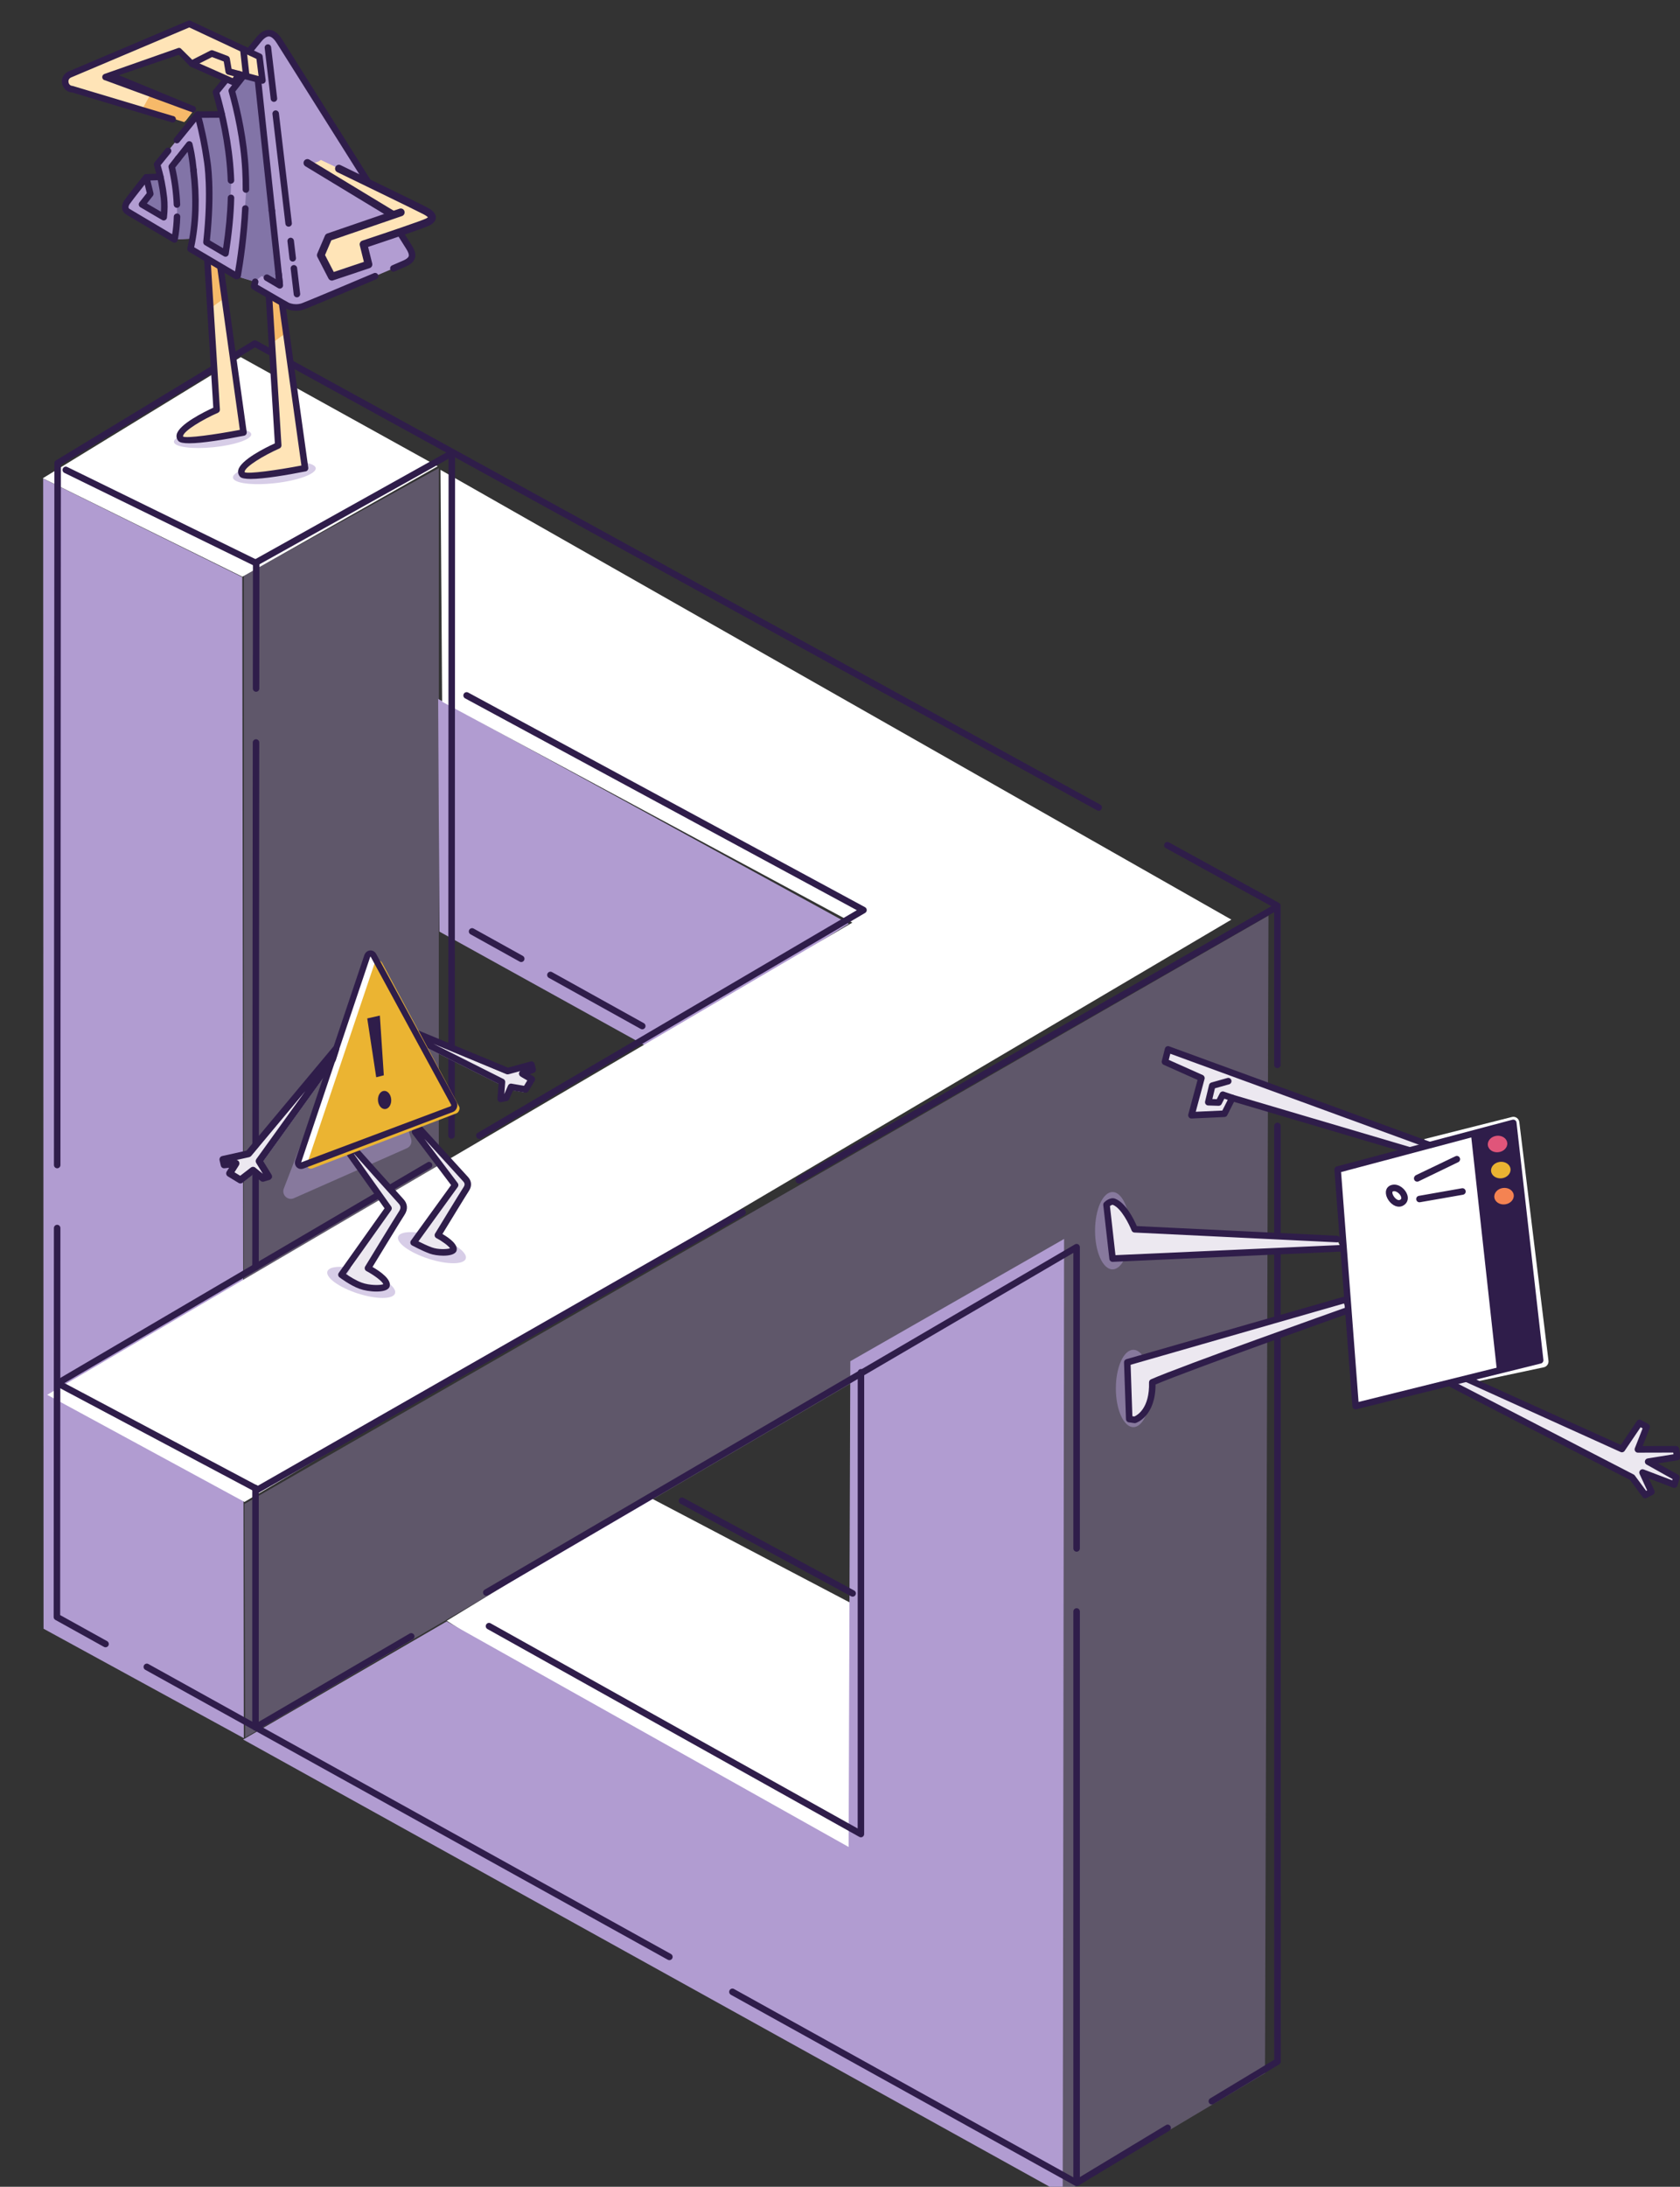 <svg width="93" height="121" viewBox="0 0 93 121" fill="none" xmlns="http://www.w3.org/2000/svg">
<rect x="0" y="0" width="93" height="121" fill="#333333" stroke="none"/>
<g clip-path="url(#clip0_147_15831)">
<g clip-path="url(#clip1_147_15831)">
<path d="M24.733 89.68L35.957 82.853L51.159 90.83L50.976 106.506L24.733 89.68Z" fill="white"/>
<path d="M2.39 26.48L13.412 31.935L13.497 96.178L2.411 90.121L2.39 26.48Z" fill="#B19CD1"/>
<path d="M47.071 75.32L58.904 68.555L58.831 121.4L13.461 96.252L24.73 89.716L46.977 102.197L47.071 75.32Z" fill="#B19CD1"/>
<path d="M24.255 38.673L46.991 51.115L35.959 57.987L24.326 51.549L24.255 38.673Z" fill="#B19CD1"/>
<path opacity="0.35" d="M13.497 31.848L24.291 25.903V64.456L13.497 70.845V31.848Z" fill="#B19CD1"/>
<path opacity="0.35" d="M58.825 121.384L70.027 114.716L70.219 50.663L13.534 83.216L13.57 96.141L58.758 69.737L58.825 121.384Z" fill="#B19CD1"/>
<path d="M2.612 77.178L13.534 83.105L68.165 50.885L24.385 25.998L24.475 38.829L47.184 51.051L2.612 77.178Z" fill="white"/>
<path d="M2.369 26.463L13.327 19.761L24.23 25.799L13.418 31.91L2.369 26.463Z" fill="white"/>
<path d="M5.843 91.148C5.813 91.148 5.784 91.141 5.756 91.126L3.063 89.632C3.006 89.6 2.97 89.539 2.97 89.473L2.984 67.952C2.984 67.852 3.064 67.771 3.164 67.771C3.263 67.771 3.344 67.852 3.344 67.952L3.33 89.366L5.93 90.808C6.016 90.856 6.048 90.966 6.001 91.054C5.968 91.114 5.906 91.148 5.843 91.148Z" fill="#2F1D4A"/>
<path d="M37.056 108.46C37.026 108.46 36.997 108.453 36.969 108.438L8.041 92.393C7.954 92.344 7.922 92.234 7.97 92.146C8.017 92.058 8.127 92.026 8.214 92.074L37.143 108.119C37.23 108.168 37.261 108.278 37.214 108.366C37.181 108.426 37.119 108.46 37.056 108.46Z" fill="#2F1D4A"/>
<path d="M59.598 120.964C59.568 120.964 59.538 120.956 59.511 120.941L40.458 110.374C40.371 110.325 40.34 110.215 40.387 110.127C40.435 110.039 40.544 110.007 40.632 110.055L59.594 120.573L64.546 117.585C64.631 117.533 64.742 117.562 64.792 117.648C64.844 117.734 64.816 117.845 64.731 117.897L59.69 120.938C59.662 120.955 59.63 120.964 59.598 120.964Z" fill="#2F1D4A"/>
<path d="M67.083 116.447C67.022 116.447 66.962 116.415 66.929 116.358C66.878 116.272 66.906 116.161 66.991 116.109L70.539 113.969L70.533 62.302C70.533 62.202 70.614 62.12 70.713 62.12C70.812 62.12 70.893 62.202 70.893 62.302L70.898 114.071C70.898 114.135 70.865 114.194 70.811 114.227L67.175 116.421C67.146 116.438 67.115 116.447 67.083 116.447Z" fill="#2F1D4A"/>
<path d="M70.713 59.105C70.613 59.105 70.533 59.023 70.533 58.923L70.532 50.224L64.535 46.928C64.448 46.881 64.416 46.77 64.463 46.682C64.511 46.594 64.621 46.562 64.707 46.61L70.798 49.957C70.855 49.988 70.891 50.05 70.891 50.116L70.892 58.923C70.892 59.024 70.812 59.105 70.713 59.105Z" fill="#2F1D4A"/>
<path d="M3.166 64.644C3.067 64.644 2.986 64.563 2.986 64.463L3.01 25.63C3.01 25.567 3.043 25.508 3.098 25.475L14.016 18.855C14.071 18.822 14.138 18.82 14.195 18.851L60.907 44.521C60.994 44.569 61.027 44.679 60.979 44.768C60.931 44.856 60.822 44.888 60.735 44.84L14.113 19.22L3.37 25.733L3.346 64.463C3.346 64.563 3.266 64.644 3.166 64.644Z" fill="#2F1D4A"/>
<path d="M26.535 63.02C26.473 63.02 26.413 62.988 26.38 62.93C26.33 62.843 26.359 62.732 26.445 62.682L47.432 50.363L25.745 38.641C25.658 38.593 25.625 38.483 25.672 38.395C25.719 38.306 25.828 38.274 25.916 38.32L47.886 50.197C47.943 50.228 47.98 50.288 47.981 50.354C47.982 50.419 47.948 50.481 47.891 50.514L26.626 62.996C26.597 63.013 26.566 63.02 26.535 63.02Z" fill="#2F1D4A"/>
<path d="M3.232 76.698C3.171 76.698 3.11 76.665 3.077 76.607C3.027 76.521 3.056 76.41 3.142 76.359L23.662 64.315C23.747 64.264 23.857 64.293 23.907 64.381C23.957 64.467 23.928 64.578 23.842 64.629L3.323 76.673C3.294 76.69 3.263 76.698 3.232 76.698Z" fill="#2F1D4A"/>
<path d="M59.598 120.905C59.498 120.905 59.418 120.824 59.418 120.723V89.168C59.418 89.067 59.498 88.986 59.598 88.986C59.697 88.986 59.778 89.067 59.778 89.168V120.723C59.778 120.824 59.697 120.905 59.598 120.905Z" fill="#2F1D4A"/>
<path d="M26.919 88.299C26.857 88.299 26.797 88.266 26.764 88.208C26.714 88.121 26.743 88.01 26.829 87.96L59.508 68.853C59.564 68.82 59.633 68.821 59.688 68.853C59.744 68.885 59.778 68.945 59.778 69.01V85.678C59.778 85.778 59.698 85.859 59.598 85.859C59.499 85.859 59.418 85.778 59.418 85.678V69.325L27.009 88.274C26.981 88.291 26.95 88.299 26.919 88.299Z" fill="#2F1D4A"/>
<path d="M14.155 95.762C14.093 95.762 14.033 95.73 13.999 95.672C13.949 95.585 13.979 95.474 14.064 95.423L22.674 90.389C22.759 90.339 22.87 90.368 22.92 90.455C22.97 90.542 22.941 90.653 22.855 90.703L14.245 95.737C14.217 95.754 14.186 95.762 14.155 95.762Z" fill="#2F1D4A"/>
<path d="M44.219 65.485C44.156 65.485 44.095 65.452 44.062 65.393C44.013 65.305 44.044 65.195 44.13 65.145L70.403 50.129C70.488 50.08 70.599 50.11 70.648 50.198C70.697 50.285 70.666 50.396 70.58 50.445L44.307 65.461C44.279 65.477 44.249 65.485 44.219 65.485Z" fill="#2F1D4A"/>
<path d="M14.181 82.652C14.119 82.652 14.058 82.619 14.025 82.56C13.976 82.473 14.006 82.362 14.093 82.313L41.019 66.924C41.104 66.875 41.214 66.904 41.264 66.992C41.313 67.08 41.282 67.19 41.196 67.24L14.27 82.629C14.242 82.645 14.211 82.652 14.181 82.652Z" fill="#2F1D4A"/>
<path d="M24.994 63.01C24.895 63.01 24.814 62.929 24.814 62.828L24.832 25.047C24.832 24.946 24.913 24.865 25.012 24.865C25.112 24.865 25.192 24.946 25.192 25.047L25.174 62.828C25.174 62.929 25.093 63.01 24.994 63.01Z" fill="#2F1D4A"/>
<path d="M47.658 101.663C47.628 101.663 47.598 101.656 47.571 101.64L26.983 90.138C26.896 90.09 26.864 89.979 26.912 89.892C26.96 89.804 27.07 89.773 27.157 89.821L47.478 101.173L47.481 75.934C47.481 75.834 47.561 75.752 47.66 75.752C47.76 75.752 47.84 75.834 47.84 75.934L47.837 101.482C47.837 101.546 47.804 101.605 47.749 101.638C47.721 101.655 47.689 101.663 47.658 101.663Z" fill="#2F1D4A"/>
<path d="M14.145 70.299C14.046 70.299 13.965 70.218 13.965 70.118L13.992 41.087C13.992 40.986 14.073 40.905 14.172 40.905C14.272 40.905 14.352 40.986 14.352 41.087L14.325 70.118C14.325 70.218 14.244 70.299 14.145 70.299Z" fill="#2F1D4A"/>
<path d="M14.176 38.277C14.076 38.277 13.996 38.196 13.996 38.095L14.002 31.272L3.564 26.166C3.474 26.122 3.437 26.014 3.48 25.923C3.524 25.833 3.631 25.795 3.721 25.839L14.26 30.995C14.322 31.025 14.362 31.089 14.362 31.158L14.355 38.096C14.355 38.196 14.275 38.277 14.176 38.277Z" fill="#2F1D4A"/>
<path d="M14.145 31.321C14.082 31.321 14.02 31.288 13.988 31.228C13.94 31.14 13.971 31.03 14.058 30.981L24.943 24.906C25.03 24.858 25.14 24.89 25.188 24.977C25.236 25.065 25.204 25.175 25.117 25.224L14.232 31.299C14.204 31.314 14.175 31.321 14.145 31.321Z" fill="#2F1D4A"/>
<path d="M35.554 56.955C35.525 56.955 35.495 56.947 35.467 56.932L30.383 54.107C30.296 54.059 30.264 53.948 30.312 53.861C30.361 53.772 30.47 53.741 30.557 53.789L35.641 56.614C35.728 56.662 35.76 56.773 35.712 56.861C35.679 56.92 35.617 56.955 35.554 56.955Z" fill="#2F1D4A"/>
<path d="M28.854 53.232C28.824 53.232 28.794 53.224 28.767 53.209L26.047 51.698C25.959 51.649 25.928 51.539 25.976 51.451C26.024 51.363 26.134 51.331 26.22 51.38L28.941 52.891C29.028 52.94 29.059 53.05 29.012 53.138C28.979 53.198 28.917 53.232 28.854 53.232Z" fill="#2F1D4A"/>
<path d="M47.2 88.348C47.171 88.348 47.142 88.341 47.115 88.327L37.667 83.202C37.58 83.155 37.547 83.045 37.594 82.957C37.641 82.868 37.75 82.836 37.837 82.882L47.285 88.007C47.373 88.054 47.406 88.164 47.358 88.252C47.326 88.314 47.264 88.348 47.2 88.348Z" fill="#2F1D4A"/>
<path d="M14.265 82.598C14.237 82.598 14.209 82.591 14.182 82.577L3.121 76.704C3.033 76.657 2.999 76.548 3.046 76.459C3.092 76.37 3.201 76.336 3.289 76.383L14.349 82.255C14.437 82.302 14.471 82.412 14.425 82.5C14.392 82.562 14.33 82.598 14.265 82.598Z" fill="#2F1D4A"/>
<path d="M14.145 95.716C14.046 95.716 13.965 95.634 13.965 95.534V82.341C13.965 82.241 14.046 82.159 14.145 82.159C14.244 82.159 14.325 82.241 14.325 82.341V95.534C14.325 95.634 14.244 95.716 14.145 95.716Z" fill="#2F1D4A"/>
<path opacity="0.5" d="M11.818 24.747C13 24.628 13.936 24.304 13.908 24.023C13.88 23.742 12.9 23.611 11.718 23.73C10.536 23.849 9.6 24.173 9.628 24.453C9.655 24.734 10.636 24.866 11.818 24.747Z" fill="#B19CD1"/>
<path opacity="0.5" d="M15.25 26.731C16.516 26.586 17.513 26.215 17.478 25.902C17.443 25.59 16.388 25.455 15.123 25.6C13.857 25.746 12.86 26.117 12.895 26.429C12.931 26.741 13.985 26.877 15.25 26.731Z" fill="#B19CD1"/>
<path d="M15.466 14.879L15.721 17.294L16.908 25.886C16.908 25.886 13.604 26.501 13.424 26.164C13.162 25.677 15.441 24.573 15.441 24.573L15.03 17.794L14.937 15.212L15.466 14.879Z" fill="#FFE4B7"/>
<path d="M15.556 16.024L15.81 18.438L15.12 18.939L15.027 16.356L15.556 16.024Z" fill="#F6B969"/>
<path d="M13.883 26.501C13.582 26.501 13.367 26.465 13.289 26.38C13.197 26.279 13.161 26.151 13.188 26.018C13.305 25.454 14.716 24.76 15.215 24.532L14.636 15.195C14.629 15.095 14.705 15.009 14.804 15.003C14.915 14.996 14.989 15.073 14.995 15.173L15.581 24.634C15.586 24.711 15.543 24.782 15.474 24.812C14.591 25.204 13.6 25.805 13.541 26.092C13.537 26.109 13.538 26.117 13.553 26.133C13.754 26.231 15.306 26.023 16.685 25.758L15.168 14.878C15.154 14.779 15.222 14.687 15.321 14.673C15.416 14.659 15.51 14.728 15.524 14.828L17.065 25.878C17.078 25.974 17.015 26.064 16.921 26.082C15.854 26.293 14.612 26.501 13.883 26.501Z" fill="#2F1D4A"/>
<path d="M12.058 12.906L12.313 15.32L13.5 23.913C13.5 23.913 10.197 24.527 10.015 24.191C9.753 23.704 12.033 22.6 12.033 22.6L11.622 15.821L11.529 13.239L12.058 12.906Z" fill="#FFE4B7"/>
<path d="M12.083 14.143L12.338 16.558L11.647 17.058L11.554 14.476L12.083 14.143Z" fill="#F6B969"/>
<path d="M10.475 24.528C10.174 24.528 9.96 24.493 9.881 24.407C9.789 24.307 9.753 24.178 9.78 24.046C9.897 23.481 11.308 22.788 11.807 22.559L11.228 13.223C11.221 13.123 11.297 13.036 11.396 13.03C11.504 13.027 11.581 13.1 11.587 13.2L12.174 22.662C12.178 22.738 12.136 22.809 12.066 22.84C11.182 23.231 10.192 23.832 10.133 24.119C10.129 24.137 10.13 24.144 10.145 24.16C10.345 24.259 11.898 24.05 13.277 23.785L11.76 12.905C11.746 12.806 11.815 12.714 11.913 12.7C12.008 12.685 12.102 12.755 12.116 12.855L13.657 23.906C13.67 24.001 13.607 24.091 13.513 24.109C12.446 24.32 11.204 24.528 10.475 24.528Z" fill="#2F1D4A"/>
<path d="M22.64 13.673C22.556 13.541 21.823 12.377 20.855 10.838L20.44 10.178C18.427 6.978 15.728 2.687 15.475 2.289C15.074 1.66 14.683 1.737 14.316 2.197C14.181 2.366 13.176 3.596 11.953 5.096C12.056 5.448 12.168 5.866 12.277 6.333L10.938 6.341C10.554 6.812 10.166 7.289 9.791 7.75L9.305 8.349C9.093 8.609 8.889 8.86 8.696 9.099C8.756 9.3 8.817 9.533 8.875 9.784L8.1 9.813C7.525 10.527 7.045 11.155 7.011 11.216C6.862 11.485 6.953 11.639 7.095 11.724C7.146 11.755 8.249 12.411 9.662 13.248L10.659 13.2C10.627 13.391 10.59 13.582 10.546 13.772C11.387 14.27 12.278 14.796 13.089 15.274L14.126 15.592L14.064 15.848C15.127 16.471 15.898 16.918 15.963 16.94C16.188 17.016 16.475 17.052 16.764 16.953C16.955 16.888 19.158 15.964 20.766 15.281L21.775 14.851C22.1 14.712 22.333 14.611 22.419 14.571C22.895 14.351 22.9 14.082 22.64 13.673Z" fill="#B29DD2"/>
<path d="M11.472 8.76C11.688 9.967 11.652 12.299 11.428 13.405L12.484 14.024C12.628 13.137 12.782 10.826 12.811 9.719L11.472 8.76Z" fill="#8274A7"/>
<path d="M15.359 14.559L14.097 15.589L13.143 15.305C13.281 14.511 13.554 11.958 13.632 10.432L15.018 11.494L15.359 14.559Z" fill="#8274A7"/>
<path d="M13.602 10.469L13.594 10.575L15.041 11.654L14.151 3.308L12.818 5.005C13.123 6.091 13.488 7.692 13.578 9.406C13.597 9.758 13.604 10.114 13.602 10.469Z" fill="#8274A7"/>
<path d="M15.289 14.032L15.49 15.788L13.586 14.814L15.289 14.032Z" fill="#8274A7"/>
<path d="M10.938 6.341C11.091 6.9 11.48 9.01 11.48 9.01L12.784 9.982C12.781 9.893 12.778 9.804 12.773 9.715C12.708 8.478 12.502 7.301 12.277 6.333L10.938 6.341Z" fill="#8274A7"/>
<path d="M9.795 11.316C9.763 10.531 9.642 9.792 9.505 9.227L9.865 8.771L10.467 7.995L10.71 9.404C10.848 10.544 10.885 11.867 10.66 13.2L9.663 13.248C9.746 12.839 9.788 12.414 9.8 11.992C9.8 11.992 9.802 11.46 9.795 11.316Z" fill="#8274A7"/>
<path d="M8.101 9.813L8.321 10.727L7.86 11.311L9.065 12.018C9.105 11.646 9.112 11.286 9.075 10.941C9.029 10.52 8.957 10.128 8.877 9.779L8.101 9.813Z" fill="#8274A7"/>
<path d="M15.977 12.543C15.887 12.543 15.81 12.475 15.799 12.383L15.083 6.31C15.071 6.211 15.142 6.12 15.241 6.108C15.332 6.096 15.428 6.167 15.44 6.267L16.156 12.34C16.168 12.439 16.097 12.53 15.998 12.541C15.991 12.542 15.984 12.543 15.977 12.543Z" fill="#2F1D4A"/>
<path d="M15.163 5.636C15.073 5.636 14.996 5.569 14.985 5.476L14.652 2.654C14.64 2.555 14.711 2.465 14.809 2.453C14.907 2.44 14.997 2.512 15.009 2.612L15.342 5.433C15.354 5.533 15.283 5.623 15.185 5.635C15.177 5.636 15.17 5.636 15.163 5.636Z" fill="#2F1D4A"/>
<path d="M9.662 13.43C9.631 13.43 9.599 13.421 9.571 13.405C8.158 12.567 7.054 11.911 7.003 11.88C6.737 11.721 6.681 11.439 6.853 11.128C6.903 11.039 7.44 10.344 7.961 9.699C8.004 9.645 8.072 9.621 8.14 9.636C8.207 9.651 8.259 9.703 8.275 9.77L8.495 10.684C8.508 10.739 8.496 10.796 8.461 10.84L8.131 11.259L8.909 11.716C8.926 11.447 8.921 11.194 8.895 10.961C8.83 10.363 8.705 9.755 8.524 9.152C8.506 9.094 8.518 9.031 8.556 8.985L9.165 8.233C9.228 8.156 9.342 8.144 9.418 8.208C9.495 8.272 9.506 8.386 9.444 8.464L8.895 9.14C9.069 9.733 9.189 10.332 9.253 10.921C9.29 11.261 9.287 11.636 9.243 12.037C9.237 12.098 9.2 12.152 9.146 12.179C9.091 12.207 9.026 12.206 8.974 12.174L7.77 11.467C7.724 11.441 7.693 11.396 7.683 11.344C7.673 11.292 7.687 11.239 7.719 11.197L8.124 10.684L8.011 10.213C7.544 10.799 7.202 11.249 7.166 11.308C7.063 11.494 7.135 11.537 7.187 11.568C7.235 11.597 8.227 12.187 9.531 12.96C9.581 12.653 9.61 12.327 9.62 11.987C9.623 11.887 9.709 11.814 9.805 11.811C9.904 11.814 9.982 11.897 9.979 11.997C9.966 12.453 9.919 12.886 9.839 13.284C9.827 13.342 9.789 13.39 9.736 13.414C9.712 13.425 9.687 13.43 9.662 13.43Z" fill="#2F1D4A"/>
<path d="M9.795 11.498C9.699 11.498 9.62 11.421 9.615 11.324C9.587 10.643 9.486 9.914 9.331 9.269C9.317 9.215 9.33 9.157 9.364 9.113L9.724 8.657C9.786 8.579 9.9 8.566 9.977 8.628C10.054 8.691 10.067 8.805 10.005 8.884L9.701 9.27C9.85 9.915 9.947 10.635 9.975 11.308C9.979 11.409 9.902 11.493 9.803 11.497C9.8 11.498 9.798 11.498 9.795 11.498Z" fill="#2F1D4A"/>
<path d="M10.713 9.61C10.622 9.61 10.544 9.54 10.535 9.446C10.487 8.965 10.432 8.628 10.386 8.401L9.978 8.918C9.916 8.997 9.802 9.01 9.725 8.947C9.647 8.885 9.634 8.77 9.697 8.692L10.338 7.879C10.381 7.825 10.451 7.8 10.521 7.816C10.588 7.832 10.641 7.887 10.655 7.956L10.669 8.015C10.712 8.193 10.814 8.611 10.892 9.411C10.902 9.51 10.83 9.599 10.731 9.609C10.725 9.61 10.719 9.61 10.713 9.61Z" fill="#2F1D4A"/>
<path d="M13.089 15.456C13.058 15.456 13.027 15.448 12.998 15.431C12.187 14.953 11.296 14.427 10.455 13.929C10.387 13.889 10.353 13.809 10.371 13.732C10.666 12.437 10.72 10.988 10.531 9.426C10.52 9.326 10.59 9.235 10.688 9.223C10.784 9.212 10.877 9.282 10.888 9.382C11.075 10.934 11.029 12.38 10.75 13.682C11.557 14.16 12.405 14.661 13.179 15.117C13.265 15.168 13.294 15.279 13.244 15.366C13.21 15.424 13.15 15.456 13.089 15.456Z" fill="#2F1D4A"/>
<path d="M13.159 15.434C13.148 15.434 13.138 15.433 13.127 15.431C13.029 15.414 12.964 15.32 12.981 15.221C13.132 14.352 13.327 13.005 13.402 11.531C13.407 11.431 13.479 11.355 13.591 11.359C13.69 11.364 13.767 11.45 13.761 11.55C13.685 13.042 13.488 14.404 13.335 15.284C13.32 15.372 13.244 15.434 13.159 15.434Z" fill="#2F1D4A"/>
<path d="M15.051 11.853C14.96 11.853 14.882 11.784 14.873 11.691L14.03 3.785L13.027 5.062C13.322 6.129 13.68 7.722 13.769 9.413C13.787 9.753 13.795 10.114 13.793 10.486C13.792 10.587 13.711 10.667 13.612 10.667C13.512 10.666 13.432 10.585 13.433 10.484C13.435 10.119 13.427 9.765 13.409 9.432C13.32 7.727 12.95 6.12 12.656 5.071C12.64 5.015 12.652 4.955 12.688 4.909L14.021 3.212C14.066 3.154 14.141 3.13 14.212 3.15C14.282 3.171 14.333 3.232 14.341 3.305L15.23 11.652C15.241 11.751 15.169 11.841 15.071 11.852C15.064 11.852 15.058 11.853 15.051 11.853Z" fill="#2F1D4A"/>
<path d="M12.484 14.205C12.453 14.205 12.422 14.197 12.394 14.18L11.338 13.561C11.277 13.525 11.242 13.456 11.25 13.384C11.562 10.54 11.293 8.964 11.29 8.948C11.167 8.064 10.998 7.294 10.855 6.729L9.93 7.865C9.867 7.943 9.753 7.954 9.677 7.89C9.6 7.827 9.589 7.712 9.652 7.635L10.8 6.225C10.842 6.173 10.911 6.149 10.976 6.163C11.042 6.177 11.094 6.227 11.112 6.292C11.272 6.876 11.494 7.8 11.646 8.891C11.656 8.949 11.919 10.479 11.62 13.306L12.348 13.733C12.497 12.749 12.585 11.813 12.608 10.945C12.61 10.845 12.684 10.774 12.792 10.768C12.892 10.771 12.97 10.854 12.967 10.955C12.942 11.915 12.839 12.957 12.662 14.053C12.652 14.112 12.615 14.162 12.561 14.188C12.537 14.199 12.511 14.205 12.484 14.205Z" fill="#2F1D4A"/>
<path d="M8.101 9.995C8.004 9.995 7.924 9.918 7.921 9.82C7.917 9.72 7.994 9.636 8.094 9.632L8.871 9.603C8.975 9.597 9.053 9.678 9.057 9.778C9.061 9.878 8.983 9.962 8.884 9.966L8.107 9.995C8.105 9.995 8.103 9.995 8.101 9.995Z" fill="#2F1D4A"/>
<path d="M10.938 6.522C10.84 6.522 10.759 6.442 10.758 6.342C10.758 6.242 10.838 6.16 10.937 6.159L12.276 6.152H12.277C12.376 6.152 12.456 6.232 12.457 6.332C12.458 6.433 12.377 6.514 12.278 6.515L10.939 6.522H10.938Z" fill="#2F1D4A"/>
<path d="M16.437 16.452C16.347 16.452 16.27 16.384 16.259 16.292L16.091 14.868C16.079 14.769 16.15 14.679 16.249 14.667C16.34 14.655 16.436 14.726 16.448 14.826L16.616 16.249C16.628 16.349 16.557 16.439 16.459 16.451C16.451 16.452 16.444 16.452 16.437 16.452Z" fill="#2F1D4A"/>
<path d="M16.204 14.472C16.114 14.472 16.037 14.405 16.026 14.312L15.913 13.357C15.901 13.258 15.972 13.167 16.071 13.155C16.162 13.143 16.258 13.214 16.27 13.314L16.383 14.269C16.395 14.369 16.324 14.459 16.225 14.471C16.218 14.472 16.211 14.472 16.204 14.472Z" fill="#2F1D4A"/>
<path d="M15.48 15.871C15.39 15.871 15.312 15.802 15.302 15.709L14.87 11.653C14.86 11.553 14.931 11.464 15.03 11.453C15.129 11.444 15.217 11.514 15.228 11.614L15.659 15.671C15.67 15.77 15.599 15.86 15.5 15.87C15.493 15.871 15.487 15.871 15.48 15.871Z" fill="#2F1D4A"/>
<path d="M15.49 15.969C15.459 15.969 15.427 15.961 15.4 15.945L14.683 15.524C14.597 15.474 14.568 15.363 14.617 15.276C14.667 15.189 14.778 15.16 14.863 15.21L15.273 15.45L15.242 15.162C15.232 15.062 15.303 14.972 15.402 14.962C15.5 14.952 15.589 15.023 15.6 15.123L15.669 15.768C15.676 15.836 15.645 15.903 15.588 15.94C15.558 15.96 15.524 15.969 15.49 15.969Z" fill="#2F1D4A"/>
<path d="M16.395 17.195C16.204 17.195 16.035 17.156 15.906 17.112C15.868 17.099 15.798 17.075 13.974 16.005C13.905 15.964 13.87 15.882 13.889 15.804L13.952 15.549C13.976 15.451 14.07 15.392 14.17 15.416C14.266 15.44 14.325 15.538 14.301 15.635L14.271 15.759C15.742 16.622 15.99 16.754 16.028 16.77C16.186 16.824 16.44 16.872 16.706 16.781C16.881 16.721 18.995 15.836 20.696 15.114C20.787 15.076 20.893 15.119 20.932 15.211C20.97 15.304 20.927 15.41 20.835 15.449C19.327 16.089 17.029 17.054 16.821 17.125C16.673 17.176 16.529 17.195 16.395 17.195Z" fill="#2F1D4A"/>
<path d="M21.776 15.033C21.706 15.033 21.64 14.992 21.611 14.922C21.572 14.83 21.614 14.724 21.706 14.684C22.028 14.546 22.26 14.446 22.345 14.406C22.509 14.331 22.603 14.252 22.626 14.173C22.651 14.087 22.606 13.956 22.489 13.771C22.405 13.64 21.672 12.475 20.703 10.935C20.65 10.85 20.675 10.738 20.759 10.684C20.843 10.63 20.954 10.655 21.007 10.74C21.975 12.279 22.708 13.443 22.792 13.575C22.914 13.767 23.045 14.021 22.971 14.275C22.917 14.462 22.761 14.613 22.495 14.736C22.408 14.776 22.174 14.878 21.846 15.018C21.823 15.028 21.8 15.033 21.776 15.033Z" fill="#2F1D4A"/>
<path d="M20.44 10.36C20.381 10.36 20.323 10.33 20.289 10.275L19.011 8.244C17.285 5.501 15.526 2.704 15.323 2.387C15.219 2.223 15.059 2.025 14.892 2.016C14.74 2.011 14.567 2.172 14.456 2.311C14.363 2.428 13.851 3.055 13.139 3.928L12.153 5.137C12.472 6.247 12.859 7.912 12.953 9.706C12.957 9.795 12.962 9.885 12.965 9.975C12.968 10.075 12.891 10.159 12.791 10.163C12.695 10.171 12.609 10.088 12.605 9.988C12.602 9.9 12.598 9.812 12.594 9.725C12.499 7.916 12.099 6.237 11.781 5.147C11.764 5.089 11.777 5.026 11.815 4.98L12.861 3.698C13.572 2.826 14.082 2.2 14.176 2.083C14.414 1.785 14.657 1.638 14.911 1.654C15.168 1.668 15.408 1.848 15.626 2.191C15.829 2.508 17.589 5.306 19.315 8.05L20.592 10.081C20.646 10.165 20.621 10.277 20.537 10.331C20.507 10.351 20.473 10.36 20.44 10.36Z" fill="#2F1D4A"/>
<path d="M17.757 14.119L18.373 15.312L20.397 14.632L20.12 13.52C20.12 13.52 23.393 12.436 23.683 12.281C23.972 12.126 24.065 11.935 23.528 11.659C23.219 11.496 21.282 10.556 19.736 9.805C19.382 9.633 19.049 9.472 18.762 9.33L17.761 8.849C17.605 8.979 17.367 9.048 17.018 9.016L19.742 10.667L21.723 11.867L21.768 11.894L18.183 13.126L17.757 14.119Z" fill="#FFE4B7"/>
<path d="M18.372 15.526C18.295 15.526 18.221 15.483 18.183 15.41L17.569 14.22C17.539 14.163 17.536 14.095 17.562 14.035L17.988 13.04C18.011 12.984 18.058 12.941 18.115 12.921L22.118 11.547C22.229 11.509 22.35 11.569 22.388 11.682C22.425 11.794 22.366 11.916 22.255 11.954L18.341 13.297L17.993 14.112L18.477 15.049L20.144 14.49L19.916 13.573C19.889 13.464 19.95 13.352 20.056 13.316C21.314 12.9 23.385 12.199 23.584 12.091C23.64 12.061 23.671 12.038 23.689 12.023C23.662 11.992 23.594 11.934 23.432 11.849C23.012 11.63 19.68 10.015 18.669 9.525C18.563 9.474 18.518 9.345 18.569 9.238C18.62 9.131 18.748 9.086 18.853 9.138C19.866 9.628 23.202 11.246 23.627 11.467C23.86 11.589 24.127 11.762 24.129 12.025C24.131 12.284 23.87 12.424 23.785 12.47C23.52 12.614 21.122 13.415 20.377 13.662L20.605 14.579C20.632 14.688 20.572 14.8 20.466 14.835L18.439 15.514C18.417 15.522 18.395 15.526 18.372 15.526Z" fill="#2F1D4A"/>
<path d="M21.723 12.083C21.686 12.083 21.648 12.073 21.614 12.052L16.907 9.201C16.806 9.14 16.773 9.008 16.834 8.906C16.895 8.805 17.024 8.771 17.126 8.833L21.833 11.684C21.934 11.745 21.966 11.877 21.906 11.979C21.866 12.046 21.795 12.083 21.723 12.083Z" fill="#2F1D4A"/>
<path d="M10.743 6.084L5.91 4.36L9.97 2.892L10.683 3.571L13.036 4.583L13.28 4.125L14.6 4.464L14.422 3.15L10.517 1.37L3.915 4.244C3.524 4.443 3.654 5.037 4.092 5.05L10.265 6.697L10.743 6.084Z" fill="#FFE4B7"/>
<path d="M10.532 3.682C10.582 3.709 10.644 3.713 10.699 3.684L11.738 3.157L12.385 3.402L12.485 3.986C12.497 4.056 12.547 4.113 12.616 4.131L13.164 4.277C13.26 4.303 13.358 4.245 13.384 4.148C13.41 4.051 13.353 3.954 13.256 3.926L12.82 3.81L12.722 3.237C12.711 3.173 12.667 3.122 12.608 3.098L11.791 2.789C11.744 2.771 11.691 2.774 11.647 2.797L10.538 3.361C10.449 3.405 10.413 3.515 10.458 3.604C10.475 3.638 10.501 3.664 10.532 3.682Z" fill="#2F1D4A"/>
<path d="M13.546 4.374C13.577 4.392 13.614 4.4 13.652 4.396C13.751 4.385 13.822 4.295 13.812 4.195L13.65 2.719C13.638 2.619 13.549 2.548 13.451 2.558C13.352 2.569 13.281 2.659 13.292 2.759L13.454 4.235C13.46 4.296 13.496 4.347 13.546 4.374Z" fill="#2F1D4A"/>
<path d="M7.885 6.037L10.204 6.757L10.7 6.134C10.347 5.962 8.349 5.211 8.349 5.211C8.254 5.352 7.963 5.874 7.885 6.037Z" fill="#F6B969"/>
<path d="M3.736 5.043C3.816 5.087 3.908 5.114 4.006 5.118L9.545 6.779C9.644 6.786 9.73 6.711 9.737 6.611C9.744 6.51 9.67 6.424 9.57 6.417L4.026 4.755C3.883 4.75 3.812 4.652 3.794 4.562C3.775 4.472 3.799 4.354 3.923 4.292L10.477 1.518L14.195 3.259L14.315 4.209L13.256 3.926C13.177 3.905 13.092 3.941 13.053 4.014L12.883 4.324L10.691 3.356L9.999 2.673C9.952 2.646 9.896 2.643 9.846 2.663L5.772 4.096C5.695 4.127 5.649 4.207 5.66 4.289C5.671 4.372 5.738 4.436 5.819 4.445L10.648 6.217C10.746 6.228 10.835 6.156 10.846 6.056C10.856 5.957 10.785 5.867 10.686 5.856L6.58 4.162L9.9 3.032L10.532 3.681L12.889 4.724C12.975 4.761 13.074 4.727 13.119 4.645L13.3 4.314L14.48 4.629C14.538 4.644 14.6 4.63 14.645 4.59C14.69 4.55 14.713 4.49 14.705 4.431L14.54 3.115C14.532 3.055 14.497 2.998 14.44 2.975L10.555 1.153C10.505 1.129 10.447 1.129 10.397 1.153L3.765 3.966C3.514 4.091 3.384 4.36 3.442 4.637C3.479 4.816 3.588 4.96 3.736 5.043Z" fill="#2F1D4A"/>
<path opacity="0.5" d="M21.611 63.938L22.527 63.533C22.721 63.447 22.821 63.228 22.758 63.024L20.45 55.53C20.333 55.15 19.808 55.132 19.665 55.502L15.712 65.763C15.578 66.112 15.928 66.45 16.267 66.3L18.663 65.241" fill="#B19CD1"/>
<path opacity="0.5" d="M21.868 71.564C21.976 71.227 21.224 70.681 20.19 70.347C19.156 70.012 18.23 70.014 18.123 70.351C18.016 70.689 18.767 71.234 19.801 71.569C20.836 71.904 21.761 71.901 21.868 71.564Z" fill="#B19CD1"/>
<path opacity="0.5" d="M25.784 69.644C25.891 69.306 25.139 68.761 24.105 68.426C23.071 68.091 22.145 68.094 22.038 68.431C21.931 68.769 22.682 69.314 23.717 69.648C24.751 69.983 25.676 69.981 25.784 69.644Z" fill="#B19CD1"/>
<path d="M21.904 57.106L27.72 60.028L27.649 60.969L27.956 60.908L28.221 60.302L29.032 60.444L29.374 59.879L28.842 59.571L29.422 59.351L29.351 59.072L28.04 59.429L21.524 56.725L21.904 57.106Z" fill="#ECE8F0"/>
<path d="M27.717 60.988C27.673 60.988 27.63 60.972 27.597 60.942C27.555 60.904 27.533 60.849 27.537 60.792L27.599 59.973L21.892 57.105C21.875 57.097 21.859 57.086 21.845 57.072L21.465 56.691C21.404 56.63 21.394 56.534 21.442 56.462C21.49 56.389 21.58 56.361 21.66 56.394L28.119 59.075L29.372 58.734C29.418 58.721 29.468 58.728 29.509 58.753C29.551 58.777 29.581 58.817 29.593 58.864L29.664 59.142C29.686 59.232 29.639 59.325 29.553 59.357L29.33 59.442L29.531 59.558C29.573 59.583 29.604 59.623 29.616 59.671C29.628 59.718 29.62 59.769 29.595 59.81L29.253 60.376C29.215 60.44 29.143 60.475 29.069 60.46L28.396 60.343L28.189 60.818C28.165 60.873 28.116 60.912 28.058 60.923L27.751 60.984C27.74 60.986 27.728 60.988 27.717 60.988ZM23.983 57.751L27.867 59.703C27.933 59.735 27.972 59.805 27.967 59.879L27.917 60.54L28.124 60.066C28.157 59.99 28.236 59.944 28.319 59.961L29.01 60.081L29.191 59.78L28.82 59.565C28.76 59.53 28.725 59.463 28.73 59.393C28.734 59.343 28.759 59.297 28.797 59.267L28.154 59.441C28.116 59.452 28.075 59.449 28.039 59.434L23.983 57.751Z" fill="#2F1D4A"/>
<path d="M18.552 58.727L14.489 64.368L15.013 65.221L14.694 65.316L14.149 64.875L13.453 65.412L12.855 65.048L13.207 64.493L12.553 64.573L12.484 64.275L13.895 63.961L18.726 58.179L18.552 58.727Z" fill="#ECE8F0"/>
<path d="M25.099 69.158C25.206 68.86 24.24 68.347 24.24 68.347C24.24 68.347 25.661 66.014 25.812 65.789C25.96 65.564 25.896 65.378 25.779 65.252C25.719 65.189 23.123 62.34 23.123 62.34L22.979 62.633L25.196 65.572L22.895 68.753C22.895 68.753 23.308 69.07 23.731 69.224C24.178 69.387 25.041 69.315 25.099 69.158Z" fill="#ECE8F0"/>
<path d="M21.394 71.139C21.521 70.784 20.369 70.171 20.369 70.171C20.369 70.171 22.064 67.387 22.244 67.119C22.421 66.85 22.345 66.629 22.205 66.478C22.133 66.403 21.463 65.655 20.814 64.93C20.176 64.213 19.555 63.522 19.555 63.522L19.384 63.871L20.512 65.458L21.509 66.861L19.249 70.459C19.249 70.459 19.256 71.035 19.761 71.219C20.294 71.413 21.324 71.327 21.394 71.139Z" fill="#ECE8F0"/>
<path d="M24.543 69.48C24.268 69.48 23.977 69.433 23.788 69.365C23.358 69.208 22.831 68.924 22.809 68.912C22.763 68.887 22.73 68.844 22.719 68.793C22.707 68.741 22.718 68.688 22.749 68.645L24.971 65.574L22.835 62.742C22.794 62.687 22.787 62.614 22.817 62.552L22.961 62.259C22.987 62.206 23.038 62.169 23.097 62.16C23.156 62.153 23.214 62.173 23.254 62.217C24.147 63.197 25.85 65.065 25.907 65.125C26.112 65.346 26.131 65.631 25.961 65.89C25.837 66.075 24.817 67.746 24.492 68.279C24.894 68.513 25.389 68.88 25.268 69.219L25.267 69.221C25.197 69.409 24.882 69.48 24.543 69.48ZM23.163 68.688C23.352 68.784 23.655 68.93 23.911 69.023C24.261 69.151 24.747 69.125 24.913 69.073C24.838 68.945 24.506 68.693 24.156 68.507C24.112 68.483 24.079 68.442 24.066 68.394C24.053 68.346 24.061 68.294 24.087 68.251C24.144 68.156 25.511 65.912 25.662 65.687C25.741 65.568 25.736 65.472 25.647 65.376C25.604 65.33 24.261 63.858 23.493 63.015L25.338 65.462C25.387 65.526 25.387 65.614 25.34 65.679L23.163 68.688Z" fill="#2F1D4A"/>
<path d="M20.838 71.465C20.51 71.465 20.144 71.401 19.901 71.313C19.377 71.122 18.816 70.695 18.792 70.677C18.715 70.618 18.698 70.507 18.755 70.427L21.287 66.86L19.237 63.977C19.198 63.922 19.192 63.85 19.222 63.79L19.394 63.44C19.421 63.387 19.471 63.349 19.53 63.341C19.589 63.333 19.649 63.355 19.688 63.399C19.688 63.399 20.31 64.091 20.948 64.808L21.13 65.011C21.691 65.638 22.271 66.286 22.334 66.351C22.57 66.604 22.59 66.92 22.394 67.219C22.242 67.445 20.986 69.505 20.621 70.104C21.048 70.35 21.705 70.803 21.563 71.201C21.563 71.202 21.562 71.202 21.562 71.203C21.491 71.393 21.186 71.465 20.838 71.465ZM19.152 70.491C19.344 70.624 19.698 70.853 20.023 70.971C20.461 71.132 21.057 71.125 21.22 71.057C21.174 70.912 20.743 70.575 20.285 70.332C20.241 70.308 20.208 70.267 20.195 70.219C20.182 70.171 20.189 70.119 20.215 70.076C20.285 69.962 21.915 67.285 22.095 67.017C22.198 66.861 22.191 66.728 22.074 66.602C22.009 66.534 21.478 65.941 20.863 65.255L20.68 65.051C20.251 64.568 19.828 64.097 19.599 63.84L19.593 63.853L21.655 66.755C21.7 66.818 21.7 66.903 21.655 66.966L19.152 70.491Z" fill="#2F1D4A"/>
<path d="M20.76 52.96L25.018 60.903C25.084 61.024 25.005 61.23 24.874 61.279L16.902 64.326C16.703 64.402 16.544 64.243 16.614 64.036L20.328 53.015C20.405 52.788 20.652 52.758 20.76 52.96Z" fill="white"/>
<path d="M21.157 53.282L25.415 61.225C25.48 61.346 25.401 61.552 25.271 61.602L17.299 64.648C17.1 64.724 16.94 64.566 17.01 64.358L20.725 53.337C20.801 53.11 21.048 53.08 21.157 53.282Z" fill="#EBB432"/>
<path d="M16.666 64.683C16.576 64.683 16.492 64.65 16.428 64.588C16.332 64.494 16.302 64.348 16.349 64.207L20.166 52.857C20.217 52.705 20.338 52.603 20.482 52.59C20.621 52.576 20.754 52.654 20.827 52.788L25.279 60.983C25.327 61.071 25.332 61.185 25.292 61.293C25.251 61.405 25.172 61.49 25.074 61.528L16.806 64.656C16.759 64.674 16.712 64.683 16.666 64.683ZM20.511 52.931C20.509 52.932 20.497 52.94 20.487 52.967L16.67 64.318L24.955 61.207C24.967 61.199 24.983 61.159 24.98 61.142L20.529 52.953C20.521 52.937 20.513 52.932 20.511 52.931Z" fill="#2F1D4A"/>
<path d="M21.247 59.5L21.028 56.194L20.33 56.352L20.826 59.607L21.247 59.5Z" fill="#2F1D4A"/>
<path d="M21.319 61.367C21.522 61.355 21.673 61.12 21.657 60.842C21.641 60.564 21.463 60.349 21.261 60.361C21.058 60.373 20.907 60.608 20.923 60.886C20.939 61.163 21.117 61.379 21.319 61.367Z" fill="#2F1D4A"/>
<path d="M13.309 65.484C13.275 65.484 13.241 65.475 13.21 65.457L12.613 65.092C12.569 65.065 12.537 65.022 12.525 64.971C12.514 64.92 12.523 64.867 12.55 64.823L12.684 64.613L12.432 64.644C12.332 64.655 12.245 64.592 12.223 64.496L12.154 64.198C12.143 64.148 12.152 64.096 12.179 64.052C12.206 64.008 12.25 63.977 12.3 63.966L13.647 63.666L18.436 57.934C18.495 57.863 18.595 57.845 18.675 57.889C18.755 57.934 18.792 58.029 18.765 58.117L18.591 58.665C18.585 58.685 18.576 58.703 18.564 58.72L14.576 64.256L15.032 64.998C15.064 65.049 15.07 65.113 15.049 65.169C15.027 65.225 14.981 65.268 14.924 65.285L14.605 65.381C14.545 65.399 14.48 65.386 14.431 65.346L14.003 65L13.426 65.445C13.391 65.471 13.35 65.484 13.309 65.484ZM12.979 64.864L13.297 65.058L13.89 64.601C13.96 64.548 14.057 64.548 14.126 64.604L14.551 64.949L14.182 64.349C14.141 64.282 14.145 64.197 14.19 64.134L16.904 60.366L13.898 63.965C13.87 63.998 13.834 64.02 13.792 64.029L13.102 64.183C13.152 64.194 13.197 64.224 13.225 64.27C13.265 64.333 13.264 64.413 13.225 64.477L12.979 64.864Z" fill="#2F1D4A"/>
<path d="M78.841 63.029L81.603 76.473L85.474 75.652C85.634 75.611 85.74 75.454 85.719 75.286L84.105 62.09C84.081 61.891 83.893 61.758 83.702 61.804L78.841 63.029Z" fill="white"/>
<path opacity="0.5" d="M61.586 70.237C62.12 70.237 62.554 69.279 62.554 68.098C62.554 66.916 62.12 65.958 61.586 65.958C61.052 65.958 60.619 66.916 60.619 68.098C60.619 69.279 61.052 70.237 61.586 70.237Z" fill="#B19CD1"/>
<path opacity="0.5" d="M62.739 78.966C63.273 78.966 63.706 78.008 63.706 76.827C63.706 75.645 63.273 74.687 62.739 74.687C62.205 74.687 61.771 75.645 61.771 76.827C61.771 78.008 62.205 78.966 62.739 78.966Z" fill="#B19CD1"/>
<path d="M79.061 63.217L64.644 58.043L64.473 58.727L66.492 59.628L65.939 61.685L67.762 61.602L68.204 60.73L78.029 63.728" fill="#ECE8F0"/>
<path d="M77.992 63.822C77.975 63.822 77.958 63.82 77.941 63.815L68.311 60.969L67.937 61.709C67.908 61.767 67.85 61.804 67.785 61.807L65.963 61.89C65.906 61.898 65.85 61.867 65.814 61.822C65.778 61.777 65.766 61.717 65.781 61.661L66.293 59.754L64.415 58.917C64.335 58.881 64.292 58.792 64.314 58.706L64.485 58.022C64.497 57.973 64.53 57.93 64.575 57.906C64.62 57.882 64.673 57.878 64.72 57.896L79.192 63.189C79.285 63.224 79.334 63.328 79.3 63.422C79.266 63.516 79.162 63.565 79.07 63.531L64.785 58.306L64.7 58.646L66.58 59.485C66.661 59.522 66.704 59.612 66.681 59.699L66.193 61.516L67.665 61.449L68.059 60.67C68.098 60.593 68.186 60.555 68.269 60.579L78.042 63.466C78.138 63.494 78.192 63.595 78.164 63.691C78.141 63.771 78.07 63.822 77.992 63.822Z" fill="#2F1D4A"/>
<path d="M67.465 61.187H67.459L66.881 61.169C66.827 61.167 66.776 61.141 66.743 61.098C66.71 61.054 66.699 60.998 66.711 60.945L66.93 60.031C66.946 59.967 66.995 59.916 67.057 59.898L67.943 59.648C68.039 59.62 68.138 59.678 68.165 59.774C68.192 59.871 68.136 59.971 68.04 59.998L67.255 60.219L67.113 60.813L67.357 60.82L67.528 60.488C67.57 60.409 67.662 60.372 67.746 60.4L68.276 60.581C68.37 60.613 68.421 60.716 68.389 60.811C68.357 60.906 68.258 60.957 68.161 60.925L67.776 60.794L67.624 61.089C67.593 61.149 67.531 61.187 67.465 61.187Z" fill="#2F1D4A"/>
<path d="M74.005 68.56L62.808 68.018C62.808 68.018 62.307 66.744 61.669 66.498C61.485 66.427 61.253 66.657 61.253 66.657L61.59 69.64L74.239 69.071" fill="#ECE8F0"/>
<path d="M74.353 71.949L62.403 75.38L62.511 78.52L62.819 78.564C62.819 78.564 63.835 78.241 63.788 76.488C65.433 75.759 74.515 72.535 74.515 72.535" fill="#ECE8F0"/>
<path d="M80.383 76.6L90.352 81.749L91.073 82.724L91.416 82.547L90.925 81.479L92.685 82.146L92.803 81.755L91.234 80.879L92.851 80.617L92.775 80.192L90.668 80.197L91.155 78.955L90.763 78.735L89.786 80.178L80.891 76.154L80.383 76.6Z" fill="#ECE8F0"/>
<path d="M91.073 82.905C91.018 82.905 90.964 82.88 90.929 82.832L90.233 81.891L80.302 76.761C80.213 76.716 80.178 76.606 80.224 76.517C80.269 76.427 80.379 76.393 80.466 76.438L90.434 81.587C90.459 81.6 90.48 81.618 90.496 81.64L91.127 82.493L91.18 82.465L90.762 81.556C90.731 81.489 90.744 81.409 90.794 81.356C90.843 81.301 90.92 81.284 90.989 81.309L92.569 81.909L92.589 81.843L91.148 81.037C91.081 81 91.044 80.924 91.058 80.847C91.071 80.771 91.131 80.712 91.207 80.699L92.641 80.467L92.625 80.374L90.669 80.379C90.609 80.379 90.553 80.349 90.52 80.299C90.486 80.25 90.479 80.186 90.501 80.13L90.93 79.036L90.819 78.974L89.935 80.28C89.886 80.353 89.792 80.38 89.713 80.343L80.817 76.32C80.727 76.279 80.686 76.172 80.727 76.08C80.767 75.989 80.874 75.948 80.964 75.989L89.723 79.95L90.614 78.633C90.667 78.555 90.77 78.532 90.85 78.576L91.243 78.796C91.322 78.84 91.356 78.937 91.323 79.022L90.933 80.015L92.775 80.01H92.775C92.862 80.01 92.937 80.073 92.952 80.159L93.028 80.585C93.037 80.633 93.026 80.683 92.998 80.722C92.97 80.762 92.927 80.789 92.88 80.797L91.778 80.975L92.891 81.596C92.965 81.638 93 81.726 92.976 81.808L92.858 82.199C92.843 82.247 92.809 82.287 92.765 82.309C92.72 82.331 92.668 82.334 92.622 82.316L91.274 81.805L91.58 82.47C91.621 82.559 91.585 82.664 91.499 82.708L91.155 82.885C91.129 82.899 91.101 82.905 91.073 82.905Z" fill="#2F1D4A"/>
<path d="M83.77 62.133L85.259 75.268L75.043 77.801L74.047 64.716L83.77 62.133Z" fill="white"/>
<path d="M75.043 77.982C75.005 77.982 74.969 77.97 74.938 77.948C74.895 77.916 74.868 77.868 74.864 77.814L73.868 64.73C73.861 64.643 73.917 64.563 74.001 64.541L83.725 61.957C83.775 61.944 83.829 61.953 83.872 61.983C83.915 62.012 83.943 62.06 83.949 62.112L85.438 75.247C85.448 75.338 85.39 75.422 85.302 75.444L75.086 77.977C75.072 77.98 75.057 77.982 75.043 77.982ZM74.238 64.853L75.206 77.573L85.063 75.129L83.615 62.362L74.238 64.853Z" fill="#2F1D4A"/>
<path d="M78.327 65.07C78.338 65.055 78.351 65.043 78.366 65.033L80.569 63.978C80.656 63.934 80.761 63.969 80.805 64.056C80.806 64.058 80.808 64.06 80.808 64.062C80.852 64.152 80.814 64.26 80.725 64.304L78.529 65.366C78.441 65.409 78.333 65.372 78.29 65.282C78.256 65.211 78.271 65.126 78.327 65.07Z" fill="#2F1D4A"/>
<path d="M78.451 66.215C78.477 66.19 78.51 66.174 78.545 66.169L80.926 65.75C81.024 65.733 81.117 65.799 81.133 65.897C81.133 65.898 81.134 65.899 81.134 65.9C81.151 65.996 81.088 66.088 80.992 66.106C80.991 66.106 80.989 66.106 80.988 66.107L78.604 66.523C78.507 66.539 78.415 66.471 78.399 66.373C78.39 66.315 78.409 66.256 78.451 66.215Z" fill="#2F1D4A"/>
<path d="M77.441 66.769C77.308 66.769 77.171 66.715 77.044 66.61C76.834 66.436 76.661 66.121 76.734 65.856C76.779 65.691 76.914 65.581 77.104 65.553C77.457 65.5 77.809 65.81 77.906 66.119C77.984 66.371 77.89 66.6 77.66 66.716C77.59 66.752 77.516 66.769 77.441 66.769ZM77.18 65.911C77.172 65.911 77.163 65.911 77.155 65.912C77.09 65.922 77.083 65.944 77.081 65.953C77.058 66.035 77.137 66.217 77.272 66.329C77.322 66.371 77.418 66.433 77.498 66.392C77.56 66.361 77.592 66.323 77.562 66.228C77.512 66.067 77.32 65.911 77.18 65.911Z" fill="#2F1D4A"/>
<path d="M81.416 62.656L82.859 75.787L85.2 75.223L83.748 62.177L81.416 62.656Z" fill="#2F1D4A"/>
<path d="M61.59 69.821C61.499 69.821 61.421 69.752 61.411 69.66L61.074 66.678C61.068 66.622 61.087 66.567 61.127 66.528C61.159 66.496 61.45 66.217 61.734 66.328C62.333 66.558 62.785 67.503 62.931 67.842L74.014 68.378C74.114 68.383 74.19 68.468 74.185 68.568C74.181 68.668 74.11 68.754 73.997 68.741L62.8 68.199C62.73 68.196 62.668 68.151 62.642 68.085C62.51 67.751 62.068 66.845 61.605 66.667C61.578 66.655 61.508 66.687 61.443 66.734L61.749 69.451L74.231 68.889C74.234 68.889 74.236 68.889 74.239 68.889C74.335 68.889 74.414 68.965 74.418 69.062C74.423 69.163 74.346 69.247 74.247 69.252L61.598 69.821C61.595 69.821 61.592 69.821 61.59 69.821Z" fill="#2F1D4A"/>
<path d="M62.818 78.746C62.81 78.746 62.801 78.746 62.792 78.744L62.485 78.7C62.399 78.687 62.334 78.614 62.331 78.526L62.223 75.387C62.22 75.304 62.274 75.229 62.354 75.206L74.303 71.774C74.399 71.745 74.498 71.803 74.525 71.899C74.552 71.996 74.497 72.096 74.401 72.123L62.588 75.517L62.685 78.362L62.797 78.378C62.96 78.306 63.646 77.915 63.607 76.493C63.605 76.419 63.648 76.352 63.714 76.322C65.348 75.599 74.084 72.496 74.455 72.364C74.549 72.33 74.652 72.381 74.684 72.475C74.717 72.57 74.668 72.673 74.574 72.707C74.485 72.738 65.847 75.806 63.968 76.607C63.968 78.368 62.918 78.723 62.872 78.738C62.855 78.743 62.836 78.746 62.818 78.746Z" fill="#2F1D4A"/>
<path d="M82.956 63.753C83.253 63.716 83.468 63.482 83.437 63.232C83.405 62.982 83.14 62.809 82.843 62.847C82.547 62.884 82.331 63.118 82.363 63.368C82.394 63.618 82.659 63.791 82.956 63.753Z" fill="#E0557A"/>
<path d="M83.137 65.197C83.433 65.159 83.648 64.926 83.617 64.675C83.586 64.425 83.32 64.252 83.024 64.29C82.727 64.328 82.512 64.561 82.543 64.811C82.574 65.062 82.84 65.234 83.137 65.197Z" fill="#EAB332"/>
<path d="M83.315 66.64C83.612 66.602 83.827 66.369 83.796 66.118C83.765 65.868 83.499 65.696 83.203 65.733C82.906 65.771 82.691 66.004 82.722 66.255C82.753 66.505 83.019 66.677 83.315 66.64Z" fill="#F48352"/>
</g>
</g>
<defs>
<clipPath id="clip0_147_15831">
<rect width="93" height="121" fill="white"/>
</clipPath>
<clipPath id="clip1_147_15831">
<rect width="93.363" height="122.369" fill="white"/>
</clipPath>
</defs>
</svg>
